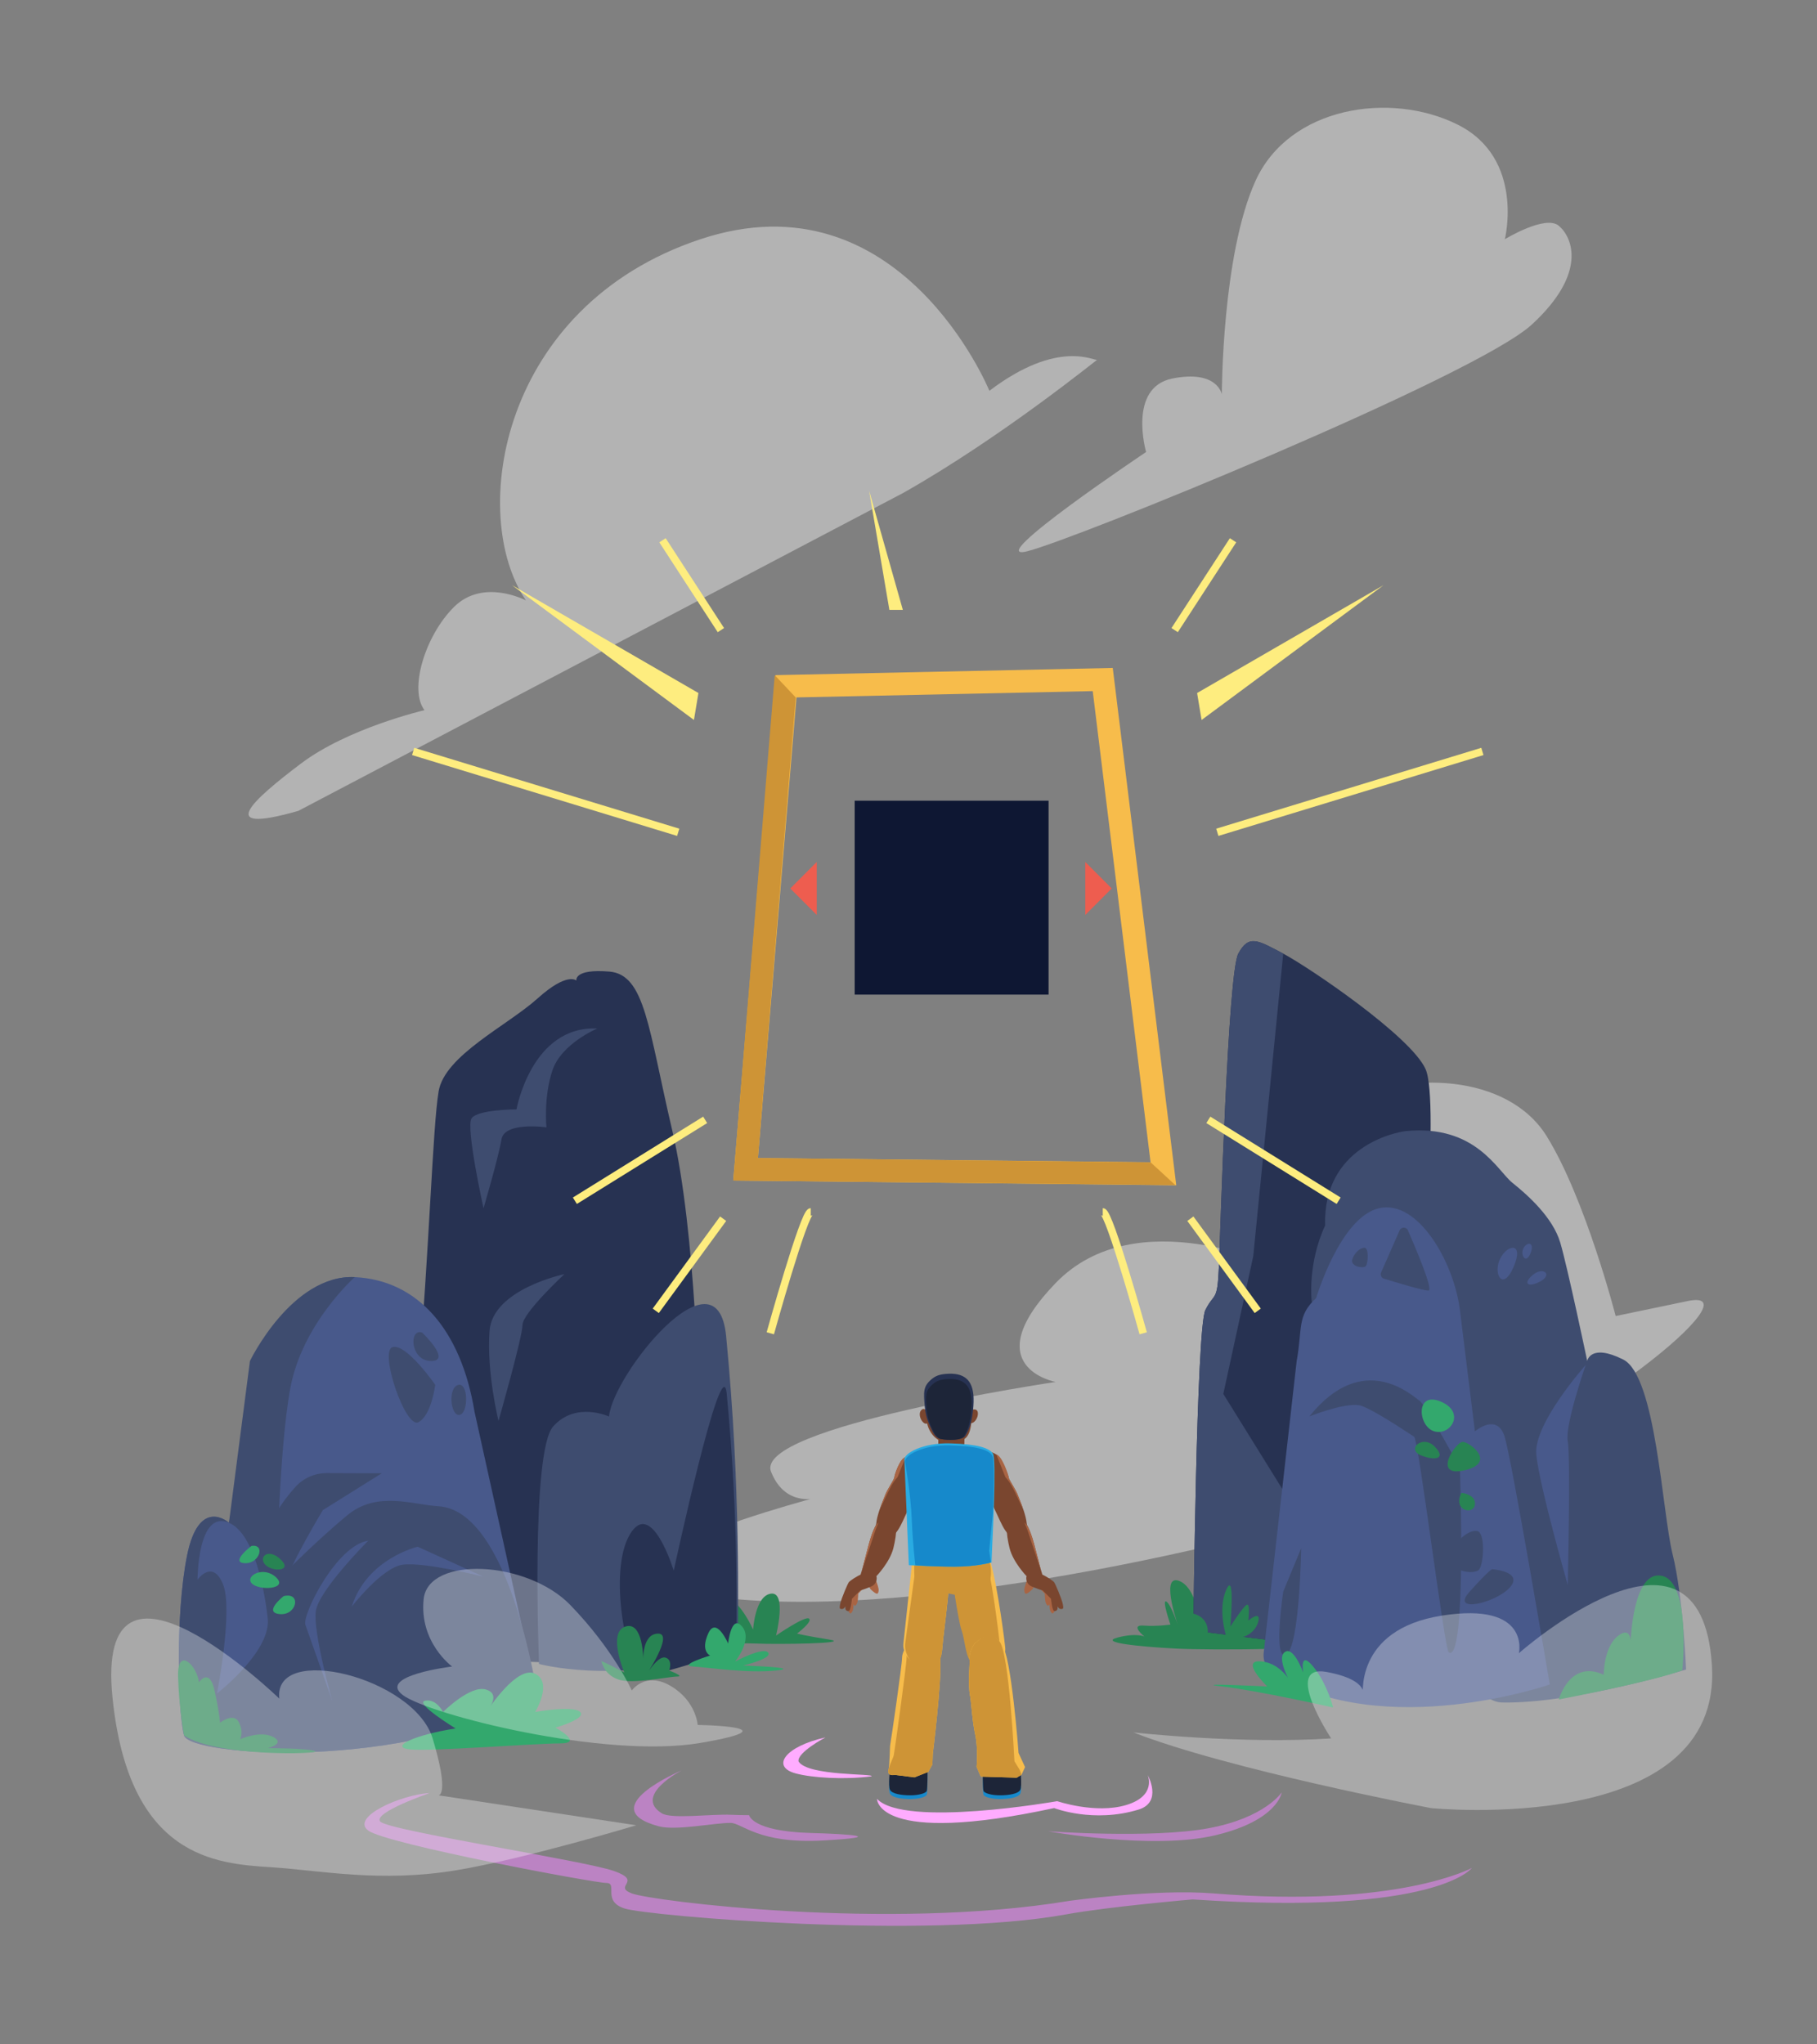 <svg xmlns="http://www.w3.org/2000/svg" xmlns:xlink="http://www.w3.org/1999/xlink" viewBox="0 0 960 1080" width="1280" height="1440" xmlns:v="https://vecta.io/nano"><rect x="0" y="0" width="960" height="1080" fill="#808080" stroke="none"/><style><![CDATA[.B{fill:#fff}.C{stroke-width:4}.D{stroke:#feed7f}.E{stroke-miterlimit:10}.F{fill:#7a462f}.G{fill:#3e4c6f}.H{fill:#288453}.I{fill:#f7bc4b}.J{fill:#ce9436}.K{fill-opacity:.4}.L{fill:#273252}.M{fill:#48598b}.N{fill:#a96443}.O{fill:#33a86d}.P{fill:#feed7f}.Q{fill:#1689cb}.R{fill:#1d2538}]]></style><defs><clipPath id="A"><path d="M0 0h960v1080H0z"/></clipPath><path id="B" d="M470.29 935.78s-1.19 9.89 0 11.87 5.93 2.77 10.68 2.77 8.31-1.19 8.7-2.37c.4-1.19.4-11.08.4-11.08s-7.12-7.52-19.78-1.19z"/><path id="C" d="M538.99 935.78s1.19 9.89 0 11.87-5.93 2.77-10.68 2.77-8.31-1.19-8.7-2.37c-.4-1.19-.4-11.08-.4-11.08s7.12-7.52 19.78-1.19z"/></defs><g clip-path="url(#A)"><g class="B K"><path d="M542.29 291.34c23.34-5.41 237.36-92.57 267.03-119.87s21.36-46.29 14.24-52.22-28.48 7.12-28.48 7.12 10.68-42.73-24.92-60.53-89.01-9.49-106.81 29.67-17.8 112.75-17.8 112.75-2.37-13.05-26.11-8.31-13.91 38.84-13.91 38.84-86.58 57.96-63.24 52.55zM157.65 428.36l319.41-167.87c52.31-29.5 103.89-71.66 102.7-70.47-1.19 1.18-20.14-11.54-57.02 16.43 0 0-47.09-115.28-152.84-80.02S247.18 272 277.88 317.2c0 0-22.51-11.94-37.99 3.43-15.48 15.38-23.88 43.83-15.61 54.54 0 0-40.38 9.36-65.37 28.27-24.98 18.9-46.4 37.82-1.26 24.92zm659.58 171.95c-20.57-33.23-74.37-34.81-107.6-17.41-33.23 17.41-33.23 87.03-33.23 87.03s-75.96-36.4-118.68 7.91c-42.73 44.31 0 52.22 0 52.22S397.9 753.8 407.39 777.53s33.23 11.08 33.23 11.08-170.9 42.73-60.13 55.38 291.16-31.65 371.87-58.55c80.7-26.9 177.23-106.02 139.25-98.11l-37.98 7.91s-15.83-61.7-36.4-94.93z"/></g><path d="M226.99 947.25s-30.07 10.29-26.11 15.03 107.6 20.57 123.43 26.11c15.82 5.54-.79 7.91 9.49 11.87 10.29 3.96 135.3 19.78 231.03 3.96 0 0 45.6-6.46 76.35-3.96 97.32 7.91 136.48-13.45 136.48-13.45s-18.59 25.32-147.56 16.62c0 0-44.39 3.81-66.86 7.91-73.58 13.45-221.54.79-233.41-3.16s-3.16-13.45-9.49-13.45-116.31-20.57-125.8-27.69c-9.49-7.13 17.42-19 32.45-19.79z" fill="#bb83c3"/><path d="M436.13 917.85s-15.03 7.91-14.24 12.66c4.75 7.91 40.88 6.33 38.51 7.91-14.51 1.85-31.38.79-40.09-1.58-13.07-3.57-5.54-14.25 15.82-18.99z" fill="#ffacff"/><g fill="#bb83c3"><path d="M553.76 967.43s54.59 3.96 84.66-1.58 38.77-18.99 38.77-18.99-1.85 14.77-35.08 22.68-88.35-2.11-88.35-2.11zm-193.58-32.18s-25.71 13.26-10.55 22.68c5.13 3.19 26.3.29 36.67.78 3.12.15 6.32.21 9.5.21 0 0 1.39 8.55 32.58 9.41 20.59.56 40.73 2.05 6.49 3.96s-42.79-9.27-48.91-9.28c-8.67-.02-28.84 4.22-37.91 1.79-35.35-9.5 12.13-29.55 12.13-29.55z"/></g><path d="M606.39 937.76s4.86 10.94-11.35 15.8-36.47-2.03-36.47-2.03-80.63 14.18-95.22-1.22c0 0-.41 25.12 93.6 4.86 0 0 20.66 8.1 44.57.81 12.89-3.92 4.87-18.22 4.87-18.22z" fill="#ffacff"/><g class="H"><path d="M634.73 860.35s-2.11-22.15-12.13-25.32.53 25.85.53 25.85-4.22-13.19-6.86-14.77 2.11 12.13 2.11 12.13-6.86 1.05-14.24.53c-7.38-.53.53 5.8.53 5.8s-4.22-2.11-14.24.53 11.08 4.75 30.59 5.8c19.52 1.05 91.25.53 71.74-3.69s-58.03-6.86-58.03-6.86zm-265.32 8.97s4.75-31.65 13.71-26.9 14.77 18.46 14.77 18.46 1.05-17.93 9.49-18.99c8.44-1.05 2.64 22.15 2.64 22.15s15.3-10.55 17.41-8.97-6.33 7.91-6.33 7.91 3.69 1.05 16.88 3.16-27.96 2.64-38.51 2.11c-10.55-.51-30.06 1.07-30.06 1.07z"/></g><path d="M369.41 745.89s-1.58-94.95-14.24-148.75-14.24-82.29-33.23-83.87-17.41 4.75-17.41 4.75-4.75-4.75-20.57 9.49-49.05 30.07-52.22 49.05c-3.16 18.99-4.75 80.7-11.08 156.66s-7.91 139.25-7.91 139.25 85.45 10.29 128.18 3.96c42.72-6.32 28.48-130.54 28.48-130.54z" class="L"/><path d="M372.92 874.53c2.64-.83 17.1-.52 17.06-3.29-.3-21.55 1.58-83.93-6.33-165.39-4.71-48.54-59.99 20.55-61.87 42.47 0 0-17.58-8.18-29.53 5.26s-7.47 125.45-7.47 125.45 39.64 10.75 88.14-4.5z" class="G"/><path d="M375.06 875.93c2.19-.69 14.16-.43 14.13-2.72-.25-17.85 1.31-69.53-5.24-137-2.44-25.13-27.99 93.55-27.99 93.55s-11.72-38.77-23.27-18.99-1.26 69.63 5.86 71.21-3.67 6.59 36.51-6.05z" class="L"/><path d="M283.96 896.22l-33.23-150.33c-7.12-43.52-30.07-69.63-63.3-71.21s-49.85 44.31-49.85 44.31l-16.62 85.45s-15.82-14.24-22.15 17.41-4.75 83.87-1.58 94.95c3.17 11.07 117.1 18.98 186.73-20.58z" class="M"/><path d="M283.96 896.22s-14.24-98.11-52.22-100.48c-13.96-.87-32.59-8.26-48.26 4.75-19.97 16.58-37.19 34.81-37.19 34.81s.79-68.04 7.12-102.07c6.33-34.02 34.02-58.55 34.02-58.55-33.23-1.58-55.38 44.31-55.38 44.31l-11.08 85.45s-15.82-14.24-22.15 17.41-4.75 83.87-1.58 94.95c3.16 11.07 117.09 18.98 186.72-20.58z" class="G"/><path d="M630.51 861.41s1.58-159.82 6.33-169.32 6.33-3.96 7.12-22.15 4.75-155.87 10.29-166.15 10.29-7.12 23.74 0 67.25 43.52 75.16 60.92c7.91 17.41-3.96 140.04-3.96 140.04l-17.41 169.32-101.27-12.66h0z" class="L"/><g class="G"><path d="M630.51 861.41s1.58-159.82 6.33-169.32 6.33-3.96 7.12-22.15 4.75-155.87 10.29-166.15 10.29-7.12 23.74 0L662.15 663.6l-15.82 72.79 85.45 137.67-101.27-12.65h0zm62.5-174.07s-2.3-19.65 7.12-39.96c-1.25-41.57 37.2-49.31 42.73-49.85 36.79-3.56 48.26 20.97 56.18 27.3 7.91 6.33 21.36 18.2 25.32 31.65s14.24 62.51 14.24 62.51 1.58-9.49 18.99-.79 20.57 80.7 26.11 102.86c5.54 22.15 7.12 60.92 7.12 60.92s-59.34 18.2-97.32 17.41c-37.98-.8-100.49-212.05-100.49-212.05z"/></g><path d="M888.84 882.37s4.75-46.29-10.68-49.85-16.62 34.42-16.62 34.42 0-8.31-7.12-2.37c-7.12 5.93-7.12 20.18-7.12 20.18-17.8-8.31-23.74 13.05-23.74 13.05s49.85-9.49 65.28-15.43z" class="H"/><g class="M"><path d="M673.24 884.57c-3.91-2.37-6.06-6.83-5.59-11.38l17.44-154.21c3.16-17.41 0-23.74 10.29-33.23 0 0 12.66-42.73 33.23-47.47 20.57-4.75 39.56 28.48 42.73 53.8l7.91 64.09s11.87-10.29 15.82 3.16c3.96 13.45 23.74 130.55 23.74 130.55s-86.87 30.19-145.57-5.31zM837.8 721.1s-11.08 31.78-9.49 40.22c1.58 8.44 0 75.96 0 75.96s-15.03-52.48-16.62-68.84c-1.58-16.35 26.11-47.34 26.11-47.34zm-45.15-56.27c-3.98 7.8 1.17 17.85 6.98 4.62s-3-12.42-6.98-4.62zm12.21-5.33c-1.73 3.58 1.37 8.63 3.8 2.52 2.44-6.11-2.08-6.09-3.8-2.52zm9.21 17.29c6.33-3.56 1.19-7.91-4.35-3.16-5.54 4.74-1.98 6.72 4.35 3.16z"/></g><g class="G"><path d="M788.35 828.97s-1.19 0-11.87 11.87 14.24 5.93 21.36-2.37c7.13-8.32-9.49-9.5-9.49-9.5zm-6.72 0c-2.37 3.56-17.8.79-15.43-7.12s9.89-13.85 14.24-13.05c4.35.78 3.56 16.61 1.19 20.17zm-59.91-160.24c-1.12 1.68-8.39.37-7.27-3.36s4.66-6.53 6.71-6.15 1.68 7.83.56 9.51zm-34.25 149.16s-.79 52.22-7.91 56.18-1.58-33.23-1.58-33.23l9.49-22.95h0zm52.01-167.91l-9.79 22.25c-.58 1.31.11 2.83 1.48 3.25 6.01 1.86 20.73 6.32 23.55 6.32 2.74 0-6.46-21.77-10.85-31.82-.83-1.91-3.54-1.91-4.39 0z"/></g><g class="M"><path d="M141.54 855.87s-3.96-44.31-20.57-51.43c-16.62-7.12-16.62 30.07-16.62 30.07s7.91-11.08 13.45 2.37-3.16 57.76-3.16 57.76 27.69-21.37 26.9-38.77zm53.01-41.94s-26.11 26.11-27.69 37.19 8.7 47.47 8.7 47.47l-14.24-40.35c-1.58-5.54 16.61-41.93 33.23-44.31z"/></g><g class="G"><path d="M201.67 778.33l-31.09 19.43s-18.34 30.65-17.96 35.16c.79 9.49 3.96 26.11 3.96 26.11s-22.15-20.57-13.45-53.01c1.87-6.99 7.91-14.84 12.88-20.42 4.22-4.74 10.3-7.41 16.65-7.38l29.01.11h0zm21.36-74.37s15.82 15.03 4.75 15.03c-11.08 0-11.87-17.41-4.75-15.03zm18.99 27.69c-5.54 1.58-3.96 16.62.79 15.82s4.75-17.4-.79-15.82zm-12.07-.08s-1.94 16.11-8.87 19.75-20.96-37.91-13.58-39.7c7.38-1.8 22.45 19.95 22.45 19.95z"/></g><path d="M185.85 848.75s15.82-20.57 26.9-22.15 42.73 6.33 42.73 6.33l-34.81-15.82c-.01-.01-26.91 6.32-34.82 31.64z" class="M"/><g class="G"><path d="M691.82 748.26s17.8-7.12 26.11-5.93c4.09.58 17.08 8.64 29.23 16.67 2.34 1.55 16.03 112.39 18.24 113.88 9.62 6.5 5.93-97.32 5.93-97.32s-17.8-33.23-21.36-35.6c-3.55-2.38-29.66-27.3-58.15 8.3zM315.6 543.34s-18.99 7.91-23.74 22.15-3.16 30.07-3.16 30.07-22.15-3.16-23.74 6.33c-1.58 9.49-9.49 36.4-9.49 36.4s-9.49-42.73-6.33-47.47c3.16-4.75 23.74-4.75 23.74-4.75s7.91-44.31 42.72-42.73zM298.2 673.1s-22.15 20.57-22.15 26.9-12.66 50.64-12.66 50.64-6.33-25.32-4.75-47.47c1.58-22.16 39.56-30.07 39.56-30.07z"/></g><g class="H"><path d="M637.89 864.57s2.11-8.44-5.8-11.6-4.75 5.27-4.75 5.27 3.17 7.91 10.55 6.33zm10.02 0s-4.75-14.24 0-24.79 2.11 19.52 2.11 19.52 7.38-11.6 8.97-11.6.53 8.44.53 8.44 6.86-5.8 5.27.53c-1.58 6.32-8.97 10.54-16.88 7.9z"/></g><path d="M375.21 874.59s-5.27-2.11-1.05-11.6 10.55 5.27 10.55 5.27 1.58-15.82 7.38-8.97c5.8 6.86-3.69 18.46-3.69 18.46s14.77-7.91 17.41-4.75-13.19 6.86-13.19 6.86 32.18 1.05 17.41 2.64-35.34-1.58-43.78-2.11c-8.45-.52 8.96-5.8 8.96-5.8z" class="O"/><path d="M326.68 887.25c-7.38-2.64-8.44-8.44-8.97-9.49s12.13 5.8 12.13 5.8-8.97-21.1.53-24.26c9.49-3.16 9.49 17.41 9.49 17.41s-.53-13.71 7.91-13.71-6.86 22.68-6.86 22.68 6.33-11.08 10.55-10.02c4.22 1.05 2.11 6.86 2.11 6.86s8.44 3.16 4.22 3.16c-4.21-.01-23.72 4.21-31.11 1.57z" class="H"/><g class="O"><path d="M704.35 902.02s-3.16-12.66-10.55-21.63c-7.38-8.97-5.27 3.16-5.27 3.16s-5.27-14.77-10.02-10.55 6.33 21.1 6.33 21.1-5.27-14.77-17.93-16.35 2.64 13.19 2.64 13.19-42.2-2.11-23.74 0c18.45 2.11 58.54 11.08 58.54 11.08zM240.7 913.1s-22.02-13.45-16.09-14.64 9.49 5.93 9.49 5.93 14.24-14.24 22.55-11.87 1.19 10.68 1.19 10.68 15.43-23.74 24.92-18.99 0 20.18 0 20.18 20.18-3.56 23.74 0-13.05 8.31-13.05 8.31 15.43 8.31 2.37 8.31c-13.05 0-68.7 4.35-79.38 3.16-10.68-1.18 1.71-7.51 24.26-11.07zm517.19-156.92c-8.7-2.37-10.29-21.36 3.16-15.82 13.46 5.53 5.54 18.19-3.16 15.82z"/></g><g class="H"><path d="M772.8 761.71c-3.65 0-16.43 18.99.91 15.03s2.74-15.03-.91-15.03zm-.67 26.91s7.91.79 7.12 6.33-11.87 3.16-7.12-6.33zm-14.24-24.53c-6.33-6.33-15.03 1.58-7.12 4.75 7.91 3.16 13.45 1.58 7.12-4.75zM97.23 916.79s-2.77-15.43-3.16-31.25 9.89-5.93 11.08 3.16c0 0 5.54-8.31 8.31 4.75 2.77 13.05 2.77 16.62 2.77 16.62s7.12-5.54 9.89-.4.79 9.1.79 9.1 10.68-4.75 17.41-1.19-2.77 5.93-2.77 5.93 20.97 0 24.92 1.58c3.95 1.59-52.23 3.17-69.24-8.3zm42.9-90.2c-3.7-3.96 1.48-9.1 8.14-2.77s-4.44 6.73-8.14 2.77z"/></g><g class="O"><path d="M133.01 836.48c-3.7-3.96 6.22-9.49 12.88-3.16s-9.18 7.12-12.88 3.16zm16.84 6.73s-11.08 8.7-1.98 9.49 11.47-11.86 1.98-9.49zm-17.01-26.51c7.52-1.19 4.35 9.49-3.56 9.1-7.92-.39 3.56-9.1 3.56-9.1z"/></g><g opacity=".8" class="B K"><path d="M368.62 911.25s-.79-12.66-14.24-20.57-20.57 2.37-20.57 2.37-9.49-21.36-32.44-45.1-75.16-26.11-77.54-3.16 15.03 35.6 15.03 35.6-39.56 4.75-26.11 15.03 106.81 34.02 157.45 25.32-1.58-9.49-1.58-9.49z"/></g><g opacity=".8" class="B K"><path d="M598.86 915.21s56.97 6.33 104.44 3.16c0 0-26.08-39.49-2.38-35.1s19.26 13.5 19.26 13.5-5.34-35.93 41.67-43.28 40.65 19.86 40.65 19.86 96.03-84.91 101.97 6.21-148.41 75.63-148.41 75.63-107.37-20.4-157.2-39.98z"/></g><g opacity=".8" class="B K"><path d="M336.18 964.26l-104.44-15.82s5.93-.01-3.16-30.07c-9.75-32.21-84.38-50.68-81-21.02 0 0-97.86-94.94-88.12-.31 8.7 84.52 54.74 87.52 83.67 89.38 26.6 1.71 57.72 8.28 98.11 1.58 35.86-5.95 94.94-23.74 94.94-23.74z"/></g><path d="M621.47 626.16l-234.06-2.52 22.35-266.98 178.16-3.79 33.55 273.29h0zm-221.02-14.38l207.44 2.23-30.55-248.91-156.52 3.33-20.37 243.35h0z" class="I"/><path d="M621.01 626.09l-233.58-2.45 21.89-266.96 11.12 11.8-20 243.3 207.52 2.31 13.05 12z" class="J"/><g fill="#ee5d4f"><path d="M417.53 469.36l13.99-13.98v27.97l-13.99-13.99zm169.85 0l-13.98-13.98v27.97l13.98-13.99z"/></g><path d="M632.48 366.11l98.51-56.97-96.13 71.21-2.38-14.24z" class="P"/><mask id="D" x="-200%" y="-200%" width="400%" height="400%"><path d="M-1920-2160h3840v4320h-3840z" class="B"/><path d="M643.16 439.69l140.05-42.72"/></mask><path mask="url(#D)" vector-effect="non-scaling-stroke" d="M643.16 439.69l140.05-42.72" class="C D E"/><mask id="E" x="-200%" y="-200%" width="400%" height="400%"><path d="M-1920-2160h3840v4320h-3840z" class="B"/><path d="M620.62 332.88l30.85-47.47"/></mask><path mask="url(#E)" vector-effect="non-scaling-stroke" d="M620.62 332.88l30.85-47.47" class="C D E"/><path d="M369.01 366.11l-98.5-56.97 96.13 71.21 2.37-14.24z" class="P"/><mask id="F" x="-200%" y="-200%" width="400%" height="400%"><path d="M-1920-2160h3840v4320h-3840z" class="B"/><path d="M358.33 439.69l-140.04-42.72"/></mask><path mask="url(#F)" vector-effect="non-scaling-stroke" d="M358.33 439.69l-140.04-42.72" class="C D E"/><mask id="G" x="-200%" y="-200%" width="400%" height="400%"><path d="M-1920-2160h3840v4320h-3840z" class="B"/><path d="M380.88 332.88l-30.86-47.47"/></mask><path mask="url(#G)" vector-effect="non-scaling-stroke" d="M380.88 332.88l-30.86-47.47" class="C D E"/><path d="M469.89 322.2l-10.68-62.9 17.8 62.9h-7.12z" class="P"/><mask id="H" x="-200%" y="-200%" width="400%" height="400%"><path d="M-1920-2160h3840v4320h-3840z" class="B"/><path d="M582.64 640.26c3.56 0 21.36 64.09 21.36 64.09"/></mask><path d="M582.64 640.26c3.56 0 21.36 64.09 21.36 64.09" fill="none" mask="url(#H)" vector-effect="non-scaling-stroke" class="C D E"/><mask id="I" x="-200%" y="-200%" width="400%" height="400%"><path d="M-1920-2160h3840v4320h-3840z" class="B"/><path d="M638.42 591.6l68.84 42.73"/></mask><path mask="url(#I)" vector-effect="non-scaling-stroke" d="M638.42 591.6l68.84 42.73" class="C D E"/><mask id="J" x="-200%" y="-200%" width="400%" height="400%"><path d="M-1920-2160h3840v4320h-3840z" class="B"/><path d="M628.92 643.82l35.6 48.66"/></mask><path mask="url(#J)" vector-effect="non-scaling-stroke" d="M628.92 643.82l35.6 48.66" class="C D E"/><mask id="K" x="-200%" y="-200%" width="400%" height="400%"><path d="M-1920-2160h3840v4320h-3840z" class="B"/><path d="M428.35 640.26c-3.56 0-21.36 64.09-21.36 64.09"/></mask><path d="M428.35 640.26c-3.56 0-21.36 64.09-21.36 64.09" fill="none" mask="url(#K)" vector-effect="non-scaling-stroke" class="C D E"/><mask id="L" x="-200%" y="-200%" width="400%" height="400%"><path d="M-1920-2160h3840v4320h-3840z" class="B"/><path d="M372.57 591.6l-68.84 42.73"/></mask><path mask="url(#L)" vector-effect="non-scaling-stroke" d="M372.57 591.6l-68.84 42.73" class="C D E"/><mask id="M" x="-200%" y="-200%" width="400%" height="400%"><path d="M-1920-2160h3840v4320h-3840z" class="B"/><path d="M382.07 643.82l-35.6 48.66"/></mask><path mask="url(#M)" vector-effect="non-scaling-stroke" d="M382.07 643.82l-35.6 48.66" class="C D E"/><path d="M517.82 768.51s3.03-3.63 8.57-.13c2.61 1.65 6.5 11.01 6.5 12.07s3.96 6.59 5.01 9.76c1.05 3.16 9.23 19.77 1.05 21.89-7.12 1.85-9.49-6.86-13.45-14.77-3.95-7.92-10.84-25.66-7.68-28.82z" class="F"/><g class="N"><path d="M531.18 780.31l-4.78-11.93c3.03.59 6.5 11.01 6.5 12.07s3.13 5.31 5.01 9.76a100.94 100.94 0 0 1 2.42 6.43c-.13.34-3.03-6.54-5.69-11.47-1.45-2.71-3.46-4.86-3.46-4.86zm13.81 50.24c-.67-.06-4.01 7.63-3.79 9.66s.68 2.71 4.29-.68c.23-.21 1.15-2.7 2.09-2.35 1.45.53 3.7 5.66 7.35 6.03 2-2.43-7.66-12.47-9.94-12.66z"/><path d="M554.29 844.2c.2 4.85.2 6.73 1.38 7.91 1.19 1.19 2.47-3.07 2.08-6.23-.4-3.17-3.66-6.53-3.46-1.68z"/><path d="M551.91 840.11c.2 4.85.2 6.73 1.38 7.91s2.47-3.07 2.08-6.23-3.65-6.53-3.46-1.68z"/></g><path d="M542.25 832.53s-6.99-7.25-8.84-14.64c-1.85-7.38-2.9-17.41 1.85-17.93s7.65 5.54 9.49 10.55c1.85 5.01 4.42 16.78 5.8 20.74s-4.6 4.71-8.3 1.28z" class="F"/><path d="M543.44 809.98c-.79-2.47-2.18-5.64-2.18-5.64s1.65 1.15 3.49 6.16c1.85 5.01 4.42 16.78 5.8 20.74s-3.94-11.37-7.11-21.26z" class="N"/><g class="F"><path d="M542.25 834.11s0 2.77 2.77 3.96 5.93 2.18 5.93 2.18l4.35 4.35s.59 6.53 1.78 6.53c2.3 0 1.58-2.57 1.58-2.57s.91 1.54 1.89 1.46 1.59.2.93-2.76-3.92-10.64-4.6-11.5c-.4-.5-4.06-3.15-6.92-4.22-2.02-.75-4.45-.33-5.54-.2-2.62.33-2.17 2.77-2.17 2.77zm-57.59-62.37s-3.16-2.51-6.2-1.91c-3.03.59-5.93 9.56-5.93 10.62s-3.96 6.59-5.01 9.76c-1.05 3.16-9.23 19.77-1.05 21.89 7.12 1.85 9.49-6.86 13.45-14.77 3.95-7.92 7.9-22.43 4.74-25.59z"/></g><g class="N"><path d="M474.24 780.31l4.22-10.48c-3.03.59-5.93 9.56-5.93 10.62s-3.13 5.31-5.01 9.76c-1.3 3.07-2.42 6.43-2.42 6.43.13.34 3.03-6.54 5.69-11.47 1.44-2.71 3.45-4.86 3.45-4.86zm-13.81 50.24c.67-.06 4.01 7.63 3.79 9.66-.23 2.03-.68 2.71-4.29-.68-.23-.21-1.15-2.7-2.09-2.35-1.45.53-3.7 5.66-7.35 6.03-2-2.43 7.66-12.47 9.94-12.66z"/><path d="M451.13 844.2c-.2 4.85-.2 6.73-1.38 7.91-1.19 1.19-2.47-3.07-2.08-6.23.4-3.17 3.66-6.53 3.46-1.68z"/><path d="M453.51 840.11c-.2 4.85-.2 6.73-1.38 7.91-1.19 1.19-2.47-3.07-2.08-6.23s3.65-6.53 3.46-1.68z"/></g><path d="M463.16 832.53s6.99-7.25 8.84-14.64c1.85-7.38 2.9-17.41-1.85-17.93s-7.65 5.54-9.49 10.55c-1.85 5.01-4.42 16.78-5.8 20.74s4.61 4.71 8.3 1.28z" class="F"/><path d="M461.98 809.98c.79-2.47 2.18-5.64 2.18-5.64s-1.65 1.15-3.49 6.16c-1.85 5.01-4.42 16.78-5.8 20.74s3.94-11.37 7.11-21.26z" class="N"/><path d="M463.16 834.11s0 2.77-2.77 3.96-5.93 2.18-5.93 2.18l-4.35 4.35s-.59 6.53-1.78 6.53c-2.3 0-1.58-2.57-1.58-2.57s-.91 1.54-1.89 1.46-1.59.2-.93-2.76 3.92-10.64 4.6-11.5c.4-.5 4.06-3.15 6.92-4.22 2.02-.75 4.45-.33 5.54-.2 2.63.33 2.17 2.77 2.17 2.77z" class="F"/><use xlink:href="#B" class="Q"/><path d="M470.29 933.8s-1.19 9.89 0 11.87 5.93 2.77 10.68 2.77 8.31-1.19 8.7-2.37c.4-1.19.4-11.08.4-11.08s-7.12-7.52-19.78-1.19z" class="R"/><use xlink:href="#C" class="Q"/><path d="M538.99 933.8s1.19 9.89 0 11.87-5.93 2.77-10.68 2.77-8.31-1.19-8.7-2.37c-.4-1.19-.4-11.08-.4-11.08s7.12-7.52 19.78-1.19z" class="R"/><path d="M487.56 863.52c-5.54-.26-10.95 8.18-10.95 12.13 0 3.96-5.8 43.65-6.2 45.63s-.2 10.22-.99 13.78 3.36 2.57 3.36 2.57l10.35 1.32 7.32-2.9 2.18-3.96.2-5.54s4.75-38.24 3.96-49.71c-.79-11.48-3.69-13.06-9.23-13.32z" class="I"/><path d="M487.56 863.52c-5.54-.26-8.57 8.18-8.57 12.13 0 3.96-6.33 49.45-6.73 51.43s-2.04 4.42-2.84 7.98c-.79 3.56 3.36 2.57 3.36 2.57l10.35 1.32 7.32-2.9 2.18-3.96.2-5.54s4.75-38.24 3.96-49.71c-.79-11.48-3.69-13.06-9.23-13.32z" class="J"/><path d="M502.59 830.02s3.96 26.11 6.07 31.38 2.24 15.56 6.73 17.41c4.48 1.85 16.75 1.05 15.69-8.7-1.05-9.76-5.54-40.88-8.7-47.47-3.17-6.6-21.11-2.11-19.79 7.38z" class="I"/><path d="M502.59 830.02s3.58 26.11 5.49 31.38 2.03 15.56 6.09 17.41 15.17 1.05 14.21-8.7c-.96-9.76-5.02-40.88-7.88-47.47-2.87-6.6-19.11-2.11-17.91 7.38z" class="J"/><path d="M481.76 826.99l-4.48 41.54c-.53 5.8 5.84 12.79 12.39 11.47s7.74-2.77 8.31-10.68 5.62-40.09 2.77-45.63-16.43-7.51-18.99 3.3z" class="I"/><g class="J"><path d="M483.87 827.38l-5.67 41.14c-.53 5.8 4.92 14.37 11.47 13.05s7.74-4.35 8.31-12.26 5.62-40.09 2.77-45.63-14.32-7.11-16.88 3.7z"/><path d="M509.45 843.41c7.12-.26 15.56-2.9 13.98-15.82s-31.65-13.98-40.35-1.05c0 0-.53 9.49 1.58 12.13"/></g><path d="M495.74 754.59v10.88l13.72-.39.25-12.86-13.97 2.37z" class="F"/><path d="M480.18 826.86l-2.37-55.65c-.4-3.36 9.63-9.1 24.26-8.7 14.64.4 20.57 2.44 22.55 5.41s-.33 46.81-.53 52.15l-.2 5.34s-7.78 2.24-19.45 2.24-24.26-.79-24.26-.79z" fill="#29abe2"/><path d="M483.6 826.87s-1.35-11.37-1.85-23.75c-.56-13.97-3.36-29.23-3.56-30.98-.39-3.31 9.47-8.95 23.86-8.56 14.4.39 20.23 2.4 22.18 5.32 1.12 1.69.84 16.79.36 30.25l-1.96 20.06.89 6.23s-7.65 2.2-19.13 2.2-20.79-.77-20.79-.77z" class="Q"/><path d="M514.99 868.14s-3.16 4.38-2.77 8.19c.4 3.81-1.19 11.3.4 20.13.55 3.1 1.05 12.6 2.64 20.01s.73 16.94.73 16.94l2.18 5.14 18.99.57 2.57-1.56 1.85-4.05-3.43-7.42s-3.76-51.71-8.9-57.56c-5.16-5.85-6.74-6.24-14.26-.39z" class="I"/><path d="M514.99 868.14s-3.16 4.38-2.77 8.19c.4 3.81-1.19 11.3.4 20.13.55 3.1 1.05 12.6 2.64 20.01s.73 16.94.73 16.94l2.18 5.14 18.99.57 2.57-1.56-.99-2.57-2.77-4.55s-2.77-57.45-7.91-63.3c-5.16-5.84-5.55-4.85-13.07 1z" class="J"/><g class="F"><path d="M490.46 746.89s-1.78-4.28-3.86-1.76c-2.08 2.53 1.29 8.49 3.66 6.63s.2-4.87.2-4.87zm21.11 1.01s-1.77 4.29 1.49 3.97c3.25-.32 5.09-6.91 2.1-7.27-3-.37-3.59 3.3-3.59 3.3z"/><path d="M513.21 746.81s.86 10.15-3.46 13.25c-4.04 2.9-10.38 2.08-13.15.99-2.79-1.09-7.12-5.54-7.12-12.46-.01-6.92 21.36-5.73 23.73-1.78z"/></g><path d="M496.66 760.13c-1.66-.35-3.23-2.37-3.97-3.94-1.4-2.95-3.59-7.01-4.11-13.24-.62-7.59-.87-10.5 3.46-14.21 1.85-1.58 3.96-2.9 9.49-3.03 8.71-.21 13.19 4.09 12.86 14.97-.36 11.92-3.71 16.72-4.29 17.74-1.5 2.66-9.2 2.6-13.44 1.71z" class="L"/><path d="M497.03 760.18c-1.53-.32-2.97-2.18-3.66-3.62-1.29-2.72-3.31-6.45-3.78-12.19-.57-6.99-.8-9.66 3.19-13.08 1.7-1.46 3.64-2.67 8.74-2.79 8.02-.19 12.14 3.76 11.84 13.78-.33 10.97-3.41 15.39-3.95 16.33-1.38 2.43-8.48 2.38-12.38 1.57z" class="R"/><path fill="#0e1733" d="M451.566 423H554v102.434H451.566z"/></g></svg>